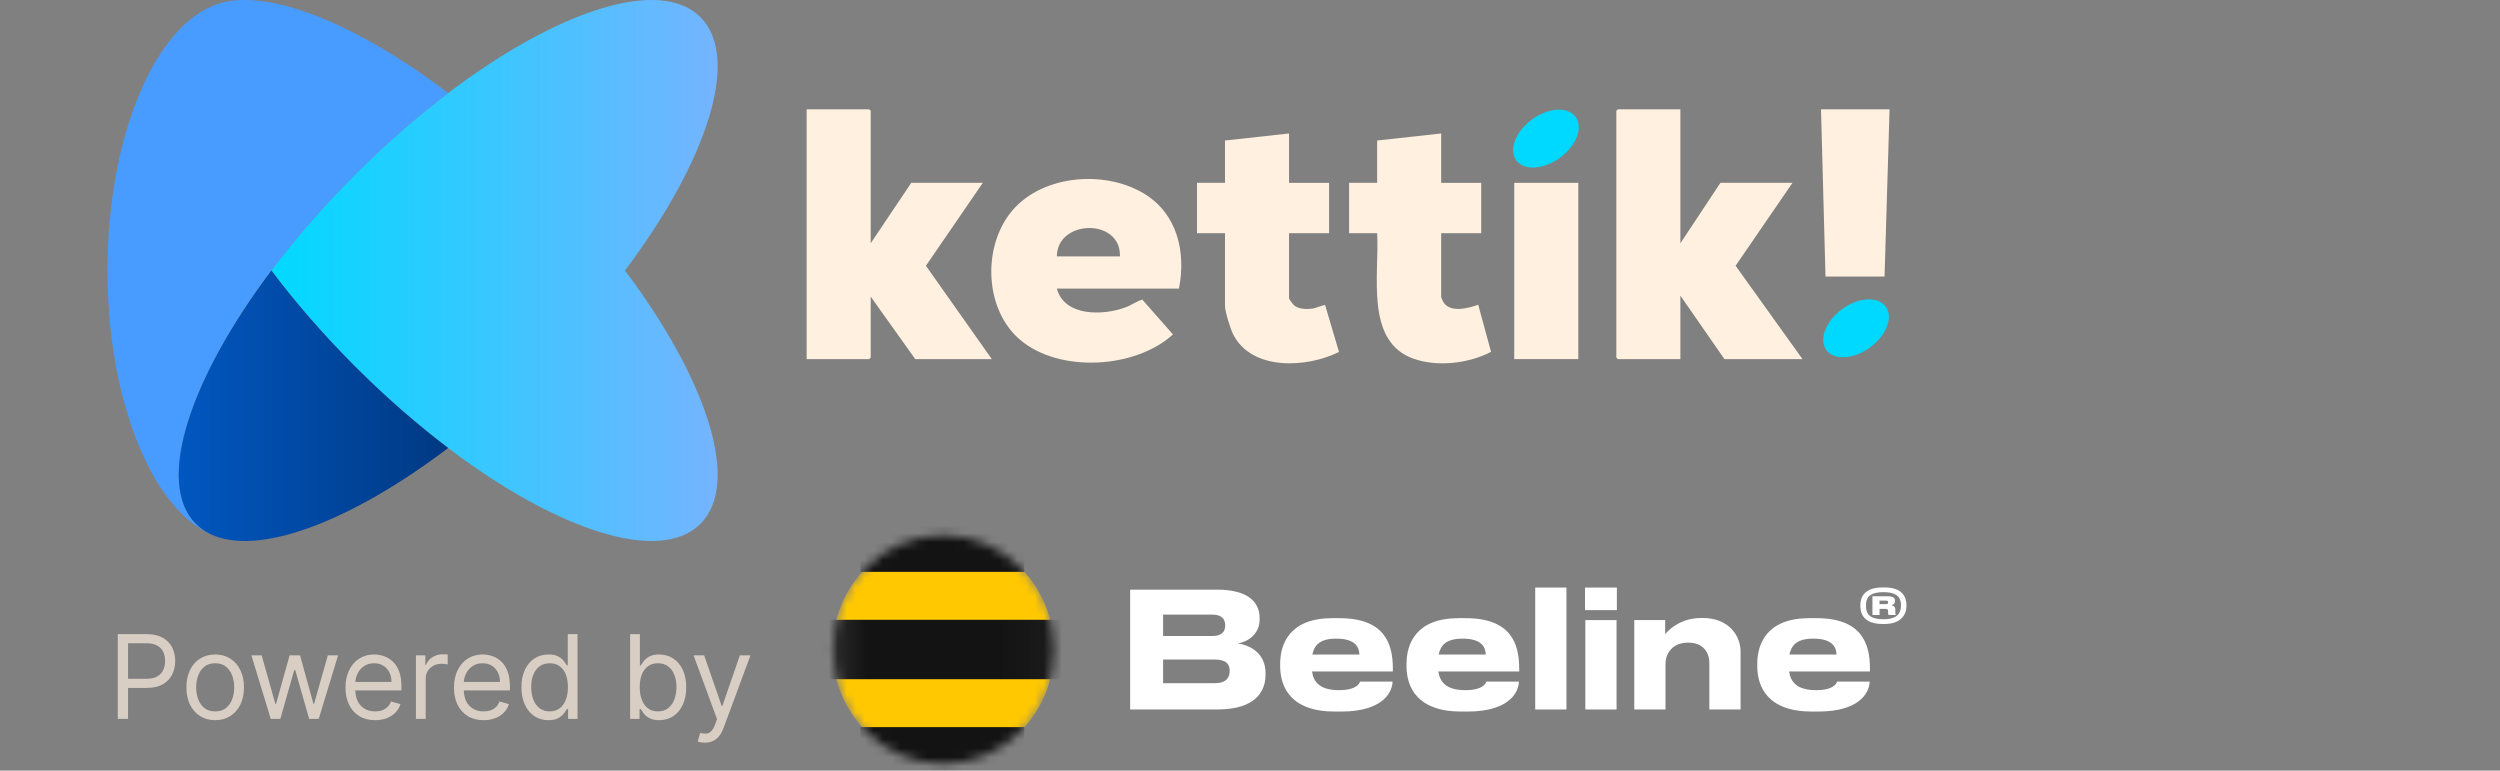 <svg width="279" height="86" viewBox="0 0 279 86" fill="none" xmlns="http://www.w3.org/2000/svg">
<rect x="0" y="0" width="279" height="86" fill="#808080" stroke="none"/>
<path fill-rule="evenodd" clip-rule="evenodd" d="M30.286 30.189C32.927 33.702 36.016 37.275 39.487 40.759C39.706 40.979 39.926 41.197 40.145 41.414C43.407 44.633 46.738 47.512 50.017 49.995C62.198 59.223 73.659 62.992 78.176 58.457C82.694 53.922 78.939 42.417 69.747 30.189C78.939 17.96 82.694 6.455 78.176 1.92C73.659 -2.615 62.198 1.154 50.017 10.382C46.738 12.866 43.407 15.744 40.145 18.963C39.926 19.18 39.706 19.399 39.487 19.618C36.016 23.103 32.927 26.675 30.286 30.189Z" fill="url(#paint0_linear_832_1287)"/>
<path fill-rule="evenodd" clip-rule="evenodd" d="M23.478 0.774C16.915 3.72 12 15.77 12 30.189C12 44.607 16.915 56.658 23.478 59.604C22.867 59.309 22.325 58.928 21.856 58.458C17.339 53.923 21.094 42.417 30.286 30.189C32.926 26.676 36.016 23.103 39.487 19.619C39.706 19.399 39.925 19.18 40.145 18.963C43.407 15.745 46.738 12.866 50.016 10.382C39.098 2.111 28.758 -1.775 23.478 0.774Z" fill="#499CFF"/>
<path fill-rule="evenodd" clip-rule="evenodd" d="M40.146 41.414C39.926 41.197 39.707 40.978 39.487 40.759C36.017 37.274 32.927 33.702 30.287 30.189C21.095 42.417 17.34 53.922 21.857 58.457C22.326 58.928 22.869 59.308 23.479 59.603C28.759 62.152 39.099 58.266 50.017 49.995C46.738 47.511 43.408 44.633 40.146 41.414H40.146ZM23.668 59.685C24.615 60.083 25.594 60.292 26.598 60.292C25.594 60.292 24.615 60.083 23.668 59.685Z" fill="url(#paint1_linear_832_1287)"/>
<path d="M187.531 12.198V27.149L191.999 20.404H200.041L193.692 29.658L201.158 40.077H192.446L187.531 32.995V40.077H180.55L180.383 39.908V12.367L180.55 12.198H187.531Z" fill="#FFF0E0"/>
<path d="M97.172 27.149L101.695 20.404H109.681L103.333 29.66L110.687 40.077H102.142L97.172 33.107V39.908L97.004 40.077H90.023V12.198H97.004L97.172 12.367V27.149Z" fill="#FFF0E0"/>
<path d="M131.574 32.208H117.947C118.796 35.353 123.103 35.221 125.571 34.317C126.259 34.065 126.791 33.642 127.481 33.436L130.901 37.323C126.695 41.156 118.238 41.637 113.868 37.943C109.95 34.632 109.637 27.912 112.651 23.898C115.932 19.53 123.15 18.88 127.656 21.594C131.382 23.838 132.376 28.101 131.574 32.208ZM124.984 28.611C125.127 24.312 117.965 24.474 117.947 28.611H124.984Z" fill="#FFF0E0"/>
<path d="M143.858 14.897V20.405H148.326V26.026H143.858V33.276C143.858 33.409 144.321 34.007 144.473 34.119C145.002 34.517 145.838 34.517 146.472 34.443C146.783 34.407 147.794 33.982 147.886 34.054L149.432 39.275C145.885 41.053 139.706 41.431 137.619 37.307C137.318 36.709 136.712 34.794 136.712 34.173V26.023H133.585V20.403H136.712V15.681L143.861 14.895L143.858 14.897Z" fill="#FFF0E0"/>
<path d="M160.836 14.897V20.405H165.304V26.026H160.836V33.164C160.836 33.193 161.033 33.634 161.078 33.708C161.819 34.951 163.868 34.409 164.969 34.005L166.399 39.266C163.921 40.561 160.461 40.97 157.792 40.048C152.263 38.137 153.967 30.533 153.688 26.023H150.561V20.403H153.688V15.681L160.836 14.895V14.897Z" fill="#FFF0E0"/>
<path d="M176.138 20.404H168.99V40.077H176.138V20.404Z" fill="#FFF0E0"/>
<path d="M210.875 12.198L210.316 30.859H203.726L203.224 12.198H210.875Z" fill="#FFF0E0"/>
<ellipse cx="4.103" cy="2.644" rx="4.103" ry="2.644" transform="matrix(0.809 -0.588 0.584 0.812 202.272 36.906)" fill="#00D9FF"/>
<ellipse cx="4.103" cy="2.644" rx="4.103" ry="2.644" transform="matrix(0.809 -0.588 0.584 0.812 167.665 15.736)" fill="#00D9FF"/>
<path opacity="0.7" d="M13.145 80.224V70.769H16.34C17.081 70.769 17.688 70.903 18.158 71.171C18.632 71.435 18.983 71.794 19.211 72.246C19.439 72.699 19.553 73.204 19.553 73.761C19.553 74.318 19.439 74.824 19.211 75.279C18.986 75.735 18.639 76.098 18.168 76.369C17.697 76.637 17.093 76.77 16.358 76.77H14.068V75.755H16.321C16.829 75.755 17.237 75.667 17.544 75.492C17.852 75.316 18.075 75.079 18.214 74.781C18.355 74.479 18.426 74.139 18.426 73.761C18.426 73.382 18.355 73.043 18.214 72.745C18.075 72.446 17.851 72.213 17.54 72.043C17.229 71.871 16.817 71.785 16.303 71.785H14.29V80.224H13.145ZM24.014 80.371C23.373 80.371 22.812 80.219 22.329 79.914C21.849 79.61 21.473 79.183 21.202 78.636C20.934 78.088 20.801 77.448 20.801 76.715C20.801 75.977 20.934 75.332 21.202 74.781C21.473 74.23 21.849 73.802 22.329 73.497C22.812 73.193 23.373 73.04 24.014 73.04C24.654 73.04 25.214 73.193 25.694 73.497C26.177 73.802 26.553 74.23 26.82 74.781C27.091 75.332 27.227 75.977 27.227 76.715C27.227 77.448 27.091 78.088 26.82 78.636C26.553 79.183 26.177 79.61 25.694 79.914C25.214 80.219 24.654 80.371 24.014 80.371ZM24.014 79.393C24.5 79.393 24.9 79.268 25.214 79.019C25.528 78.769 25.76 78.442 25.911 78.035C26.062 77.629 26.137 77.189 26.137 76.715C26.137 76.241 26.062 75.799 25.911 75.39C25.76 74.981 25.528 74.65 25.214 74.398C24.9 74.145 24.5 74.019 24.014 74.019C23.527 74.019 23.127 74.145 22.813 74.398C22.499 74.65 22.267 74.981 22.116 75.39C21.965 75.799 21.89 76.241 21.89 76.715C21.89 77.189 21.965 77.629 22.116 78.035C22.267 78.442 22.499 78.769 22.813 79.019C23.127 79.268 23.527 79.393 24.014 79.393ZM30.215 80.224L28.055 73.133H29.2L30.732 78.562H30.806L32.32 73.133H33.484L34.979 78.543H35.053L36.586 73.133H37.731L35.57 80.224H34.499L32.948 74.776H32.837L31.286 80.224H30.215ZM41.863 80.371C41.18 80.371 40.59 80.221 40.095 79.919C39.602 79.614 39.222 79.189 38.955 78.645C38.69 78.097 38.557 77.46 38.557 76.734C38.557 76.007 38.69 75.367 38.955 74.813C39.222 74.256 39.595 73.822 40.072 73.511C40.552 73.197 41.112 73.04 41.752 73.04C42.121 73.04 42.486 73.102 42.846 73.225C43.206 73.348 43.534 73.548 43.83 73.825C44.125 74.099 44.36 74.462 44.536 74.915C44.711 75.367 44.799 75.924 44.799 76.586V77.047H39.333V76.106H43.691C43.691 75.706 43.611 75.349 43.451 75.035C43.294 74.721 43.069 74.473 42.777 74.291C42.488 74.11 42.146 74.019 41.752 74.019C41.318 74.019 40.943 74.127 40.626 74.342C40.312 74.555 40.07 74.832 39.901 75.173C39.732 75.515 39.647 75.881 39.647 76.272V76.9C39.647 77.435 39.739 77.889 39.924 78.262C40.112 78.631 40.372 78.913 40.704 79.106C41.036 79.297 41.423 79.393 41.863 79.393C42.149 79.393 42.408 79.353 42.638 79.273C42.872 79.189 43.074 79.066 43.243 78.903C43.413 78.737 43.543 78.531 43.636 78.285L44.688 78.58C44.577 78.937 44.391 79.251 44.13 79.522C43.868 79.79 43.545 79.999 43.16 80.15C42.775 80.297 42.343 80.371 41.863 80.371ZM46.416 80.224V73.133H47.469V74.204H47.543C47.672 73.853 47.906 73.568 48.244 73.35C48.583 73.131 48.965 73.022 49.389 73.022C49.469 73.022 49.569 73.023 49.689 73.026C49.809 73.03 49.9 73.034 49.962 73.04V74.148C49.925 74.139 49.84 74.125 49.708 74.107C49.578 74.085 49.442 74.075 49.297 74.075C48.952 74.075 48.645 74.147 48.374 74.291C48.106 74.433 47.894 74.63 47.737 74.882C47.583 75.132 47.506 75.416 47.506 75.736V80.224H46.416ZM53.97 80.371C53.287 80.371 52.698 80.221 52.202 79.919C51.71 79.614 51.33 79.189 51.062 78.645C50.797 78.097 50.665 77.46 50.665 76.734C50.665 76.007 50.797 75.367 51.062 74.813C51.33 74.256 51.702 73.822 52.179 73.511C52.659 73.197 53.219 73.04 53.86 73.04C54.229 73.04 54.594 73.102 54.954 73.225C55.314 73.348 55.642 73.548 55.937 73.825C56.232 74.099 56.468 74.462 56.643 74.915C56.819 75.367 56.906 75.924 56.906 76.586V77.047H51.441V76.106H55.798C55.798 75.706 55.718 75.349 55.558 75.035C55.401 74.721 55.177 74.473 54.884 74.291C54.595 74.11 54.254 74.019 53.86 74.019C53.426 74.019 53.05 74.127 52.733 74.342C52.419 74.555 52.178 74.832 52.008 75.173C51.839 75.515 51.755 75.881 51.755 76.272V76.9C51.755 77.435 51.847 77.889 52.031 78.262C52.219 78.631 52.479 78.913 52.812 79.106C53.144 79.297 53.53 79.393 53.97 79.393C54.257 79.393 54.515 79.353 54.746 79.273C54.98 79.189 55.181 79.066 55.351 78.903C55.52 78.737 55.651 78.531 55.743 78.285L56.796 78.58C56.685 78.937 56.499 79.251 56.237 79.522C55.975 79.79 55.652 79.999 55.268 80.15C54.883 80.297 54.45 80.371 53.97 80.371ZM61.201 80.371C60.61 80.371 60.089 80.222 59.636 79.924C59.184 79.622 58.83 79.197 58.575 78.649C58.319 78.099 58.191 77.448 58.191 76.697C58.191 75.952 58.319 75.305 58.575 74.758C58.83 74.21 59.185 73.787 59.641 73.488C60.096 73.19 60.623 73.04 61.22 73.04C61.681 73.04 62.046 73.117 62.314 73.271C62.585 73.422 62.791 73.594 62.932 73.788C63.077 73.979 63.19 74.136 63.27 74.259H63.362V70.769H64.451V80.224H63.399V79.134H63.27C63.19 79.263 63.076 79.427 62.928 79.624C62.78 79.817 62.569 79.991 62.295 80.145C62.022 80.296 61.657 80.371 61.201 80.371ZM61.349 79.393C61.786 79.393 62.155 79.279 62.457 79.051C62.759 78.82 62.988 78.502 63.145 78.095C63.302 77.686 63.38 77.214 63.38 76.678C63.38 76.149 63.303 75.686 63.15 75.289C62.996 74.888 62.768 74.578 62.466 74.356C62.165 74.131 61.792 74.019 61.349 74.019C60.887 74.019 60.503 74.138 60.195 74.375C59.89 74.609 59.661 74.927 59.507 75.33C59.356 75.73 59.281 76.18 59.281 76.678C59.281 77.183 59.358 77.641 59.512 78.054C59.669 78.463 59.9 78.789 60.204 79.033C60.512 79.273 60.894 79.393 61.349 79.393ZM70.322 80.224V70.769H71.411V74.259H71.504C71.584 74.136 71.695 73.979 71.836 73.788C71.981 73.594 72.187 73.422 72.455 73.271C72.726 73.117 73.092 73.04 73.553 73.04C74.151 73.04 74.677 73.19 75.132 73.488C75.588 73.787 75.943 74.21 76.199 74.758C76.454 75.305 76.582 75.952 76.582 76.697C76.582 77.448 76.454 78.099 76.199 78.649C75.943 79.197 75.589 79.622 75.137 79.924C74.684 80.222 74.163 80.371 73.572 80.371C73.117 80.371 72.752 80.296 72.478 80.145C72.204 79.991 71.993 79.817 71.845 79.624C71.698 79.427 71.584 79.263 71.504 79.134H71.374V80.224H70.322ZM71.393 76.678C71.393 77.214 71.472 77.686 71.628 78.095C71.785 78.502 72.015 78.82 72.316 79.051C72.618 79.279 72.987 79.393 73.424 79.393C73.88 79.393 74.26 79.273 74.564 79.033C74.872 78.789 75.103 78.463 75.257 78.054C75.414 77.641 75.492 77.183 75.492 76.678C75.492 76.18 75.415 75.73 75.262 75.33C75.111 74.927 74.882 74.609 74.574 74.375C74.269 74.138 73.886 74.019 73.424 74.019C72.981 74.019 72.609 74.131 72.307 74.356C72.005 74.578 71.778 74.888 71.624 75.289C71.47 75.686 71.393 76.149 71.393 76.678ZM78.656 82.883C78.472 82.883 78.307 82.867 78.162 82.837C78.018 82.809 77.918 82.781 77.862 82.754L78.139 81.793C78.404 81.861 78.638 81.886 78.841 81.867C79.044 81.849 79.224 81.758 79.381 81.595C79.541 81.435 79.687 81.175 79.82 80.814L80.023 80.261L77.401 73.133H78.582L80.54 78.783H80.614L82.571 73.133H83.753L80.743 81.258C80.608 81.624 80.44 81.927 80.24 82.167C80.04 82.41 79.807 82.59 79.543 82.707C79.281 82.824 78.986 82.883 78.656 82.883Z" fill="#FFF0E0"/>
<mask id="mask0_832_1287" style="mask-type:alpha" maskUnits="userSpaceOnUse" x="92" y="59" width="26" height="27">
<path fill-rule="evenodd" clip-rule="evenodd" d="M92.92 72.485C92.92 79.52 98.451 85.224 105.275 85.224C112.098 85.224 117.63 79.52 117.63 72.485C117.63 65.45 112.098 59.747 105.275 59.747C98.451 59.747 92.92 65.45 92.92 72.485Z" fill="white"/>
</mask>
<g mask="url(#mask0_832_1287)">
<path fill-rule="evenodd" clip-rule="evenodd" d="M92.92 72.486C92.92 79.521 98.451 85.224 105.275 85.224C112.098 85.224 117.63 79.521 117.63 72.486C117.63 65.45 112.098 59.747 105.275 59.747C98.451 59.747 92.92 65.45 92.92 72.486Z" fill="#FFC800"/>
<path fill-rule="evenodd" clip-rule="evenodd" d="M114.305 58.727H96.019V63.822H114.305V58.727ZM96.019 86.242H114.305V81.147H96.019V86.242ZM91.571 75.797H118.999V69.173H91.571V75.797Z" fill="url(#paint2_linear_832_1287)"/>
</g>
<path d="M126.122 65.805H135.821C139.625 65.805 140.572 67.477 140.572 68.967V69.164C140.572 70.836 139.124 71.681 138.126 71.805C139.626 72.02 141.233 72.974 141.233 75.112V75.309C141.233 77.125 140.144 79.174 135.876 79.174H126.124V65.805H126.122ZM129.802 68.59V70.98H135.285C136.394 70.98 136.733 70.441 136.733 69.812V69.776C136.733 69.129 136.376 68.59 135.285 68.59H129.802ZM129.802 73.603V76.245H135.572C136.876 76.245 137.233 75.579 137.233 74.896V74.825C137.233 74.16 136.876 73.603 135.572 73.603H129.802Z" fill="white"/>
<path d="M149.637 79.411H148.976C144.081 79.411 142.867 76.715 142.867 74.325V74.074C142.867 71.81 143.973 68.987 148.672 68.987H149.458C154.531 68.987 155.442 71.828 155.442 74.613V74.937H146.421C146.582 76.087 147.279 77.021 149.423 77.021C151.442 77.021 151.708 76.247 151.781 76.068H155.406C155.406 76.877 154.763 79.411 149.637 79.411ZM146.457 73.049H151.708C151.691 72.313 151.351 71.271 149.119 71.271C147.296 71.271 146.673 72.007 146.457 73.049Z" fill="white"/>
<path d="M163.737 79.411H163.076C158.181 79.411 156.967 76.715 156.967 74.325V74.074C156.967 71.81 158.073 68.987 162.772 68.987H163.558C168.631 68.987 169.542 71.828 169.542 74.613V74.937H160.521C160.682 76.087 161.379 77.021 163.523 77.021C165.542 77.021 165.808 76.247 165.881 76.068H169.506C169.506 76.877 168.863 79.411 163.737 79.411ZM160.557 73.049H165.808C165.791 72.313 165.451 71.271 163.219 71.271C161.396 71.271 160.773 72.007 160.557 73.049Z" fill="white"/>
<path d="M174.815 79.178H171.331V65.572H174.815V79.178Z" fill="white"/>
<path d="M180.442 68.089H176.887V65.572H180.442V68.089ZM180.407 79.178H176.923V69.202H180.407V79.176V79.178Z" fill="white"/>
<path d="M182.387 69.202H185.834V70.783C186.244 70.244 187.601 68.967 189.853 68.967H190.032C192.925 68.967 194.248 70.945 194.248 72.705V79.176H190.763V73.982C190.763 72.832 190.102 71.718 188.388 71.718C186.673 71.718 185.869 72.887 185.869 74.109V79.178H182.385V69.202H182.387Z" fill="white"/>
<path d="M202.881 79.411H202.22C197.325 79.411 196.111 76.715 196.111 74.325V74.074C196.111 71.81 197.217 68.987 201.916 68.987H202.703C207.776 68.987 208.686 71.828 208.686 74.613V74.937H199.666C199.827 76.087 200.523 77.021 202.667 77.021C204.686 77.021 204.953 76.247 205.025 76.068H208.651C208.651 76.877 208.007 79.411 202.881 79.411ZM199.701 73.049H204.953C204.935 72.313 204.596 71.271 202.363 71.271C200.541 71.271 199.917 72.007 199.701 73.049Z" fill="white"/>
<path d="M210.055 69.636C208.107 69.636 207.615 68.566 207.615 67.66V67.512C207.615 66.667 208.062 65.56 210.055 65.56H210.348C212.335 65.56 212.759 66.667 212.759 67.528V67.66C212.759 68.566 212.15 69.636 210.334 69.636H210.057H210.055ZM210.216 69.109C211.925 69.109 212.149 68.226 212.149 67.543C212.149 66.9 211.941 66.087 210.216 66.087H210.2C208.429 66.087 208.245 66.868 208.245 67.589C208.245 68.309 208.429 69.107 210.2 69.107H210.216V69.109ZM209.755 68.637H208.963V66.545H210.687C211.311 66.545 211.487 66.777 211.487 67.048V67.079C211.487 67.366 211.264 67.506 211.079 67.537C211.38 67.599 211.519 67.794 211.519 68.009V68.388C211.519 68.505 211.527 68.55 211.566 68.597V68.637H210.781C210.75 68.605 210.713 68.568 210.713 68.459V68.242C210.713 68.033 210.652 67.948 210.452 67.948H209.759V68.637H209.755ZM210.495 67.421C210.663 67.421 210.711 67.336 210.711 67.228C210.711 67.111 210.663 67.026 210.495 67.026H209.755V67.421H210.495Z" fill="white"/>
<defs>
<linearGradient id="paint0_linear_832_1287" x1="30.286" y1="30.189" x2="80.089" y2="30.189" gradientUnits="userSpaceOnUse">
<stop stop-color="#00D9FF"/>
<stop offset="1" stop-color="#75B4FF"/>
</linearGradient>
<linearGradient id="paint1_linear_832_1287" x1="19.945" y1="45.283" x2="50.017" y2="45.283" gradientUnits="userSpaceOnUse">
<stop stop-color="#0157C0"/>
<stop offset="1" stop-color="#003983"/>
</linearGradient>
<linearGradient id="paint2_linear_832_1287" x1="92.884" y1="72.063" x2="117.703" y2="72.063" gradientUnits="userSpaceOnUse">
<stop stop-color="#2B2B2B"/>
<stop offset="0.153" stop-color="#131313"/>
<stop offset="0.746" stop-color="#131313"/>
<stop offset="1" stop-color="#1B1B1B"/>
</linearGradient>
</defs>
</svg>
